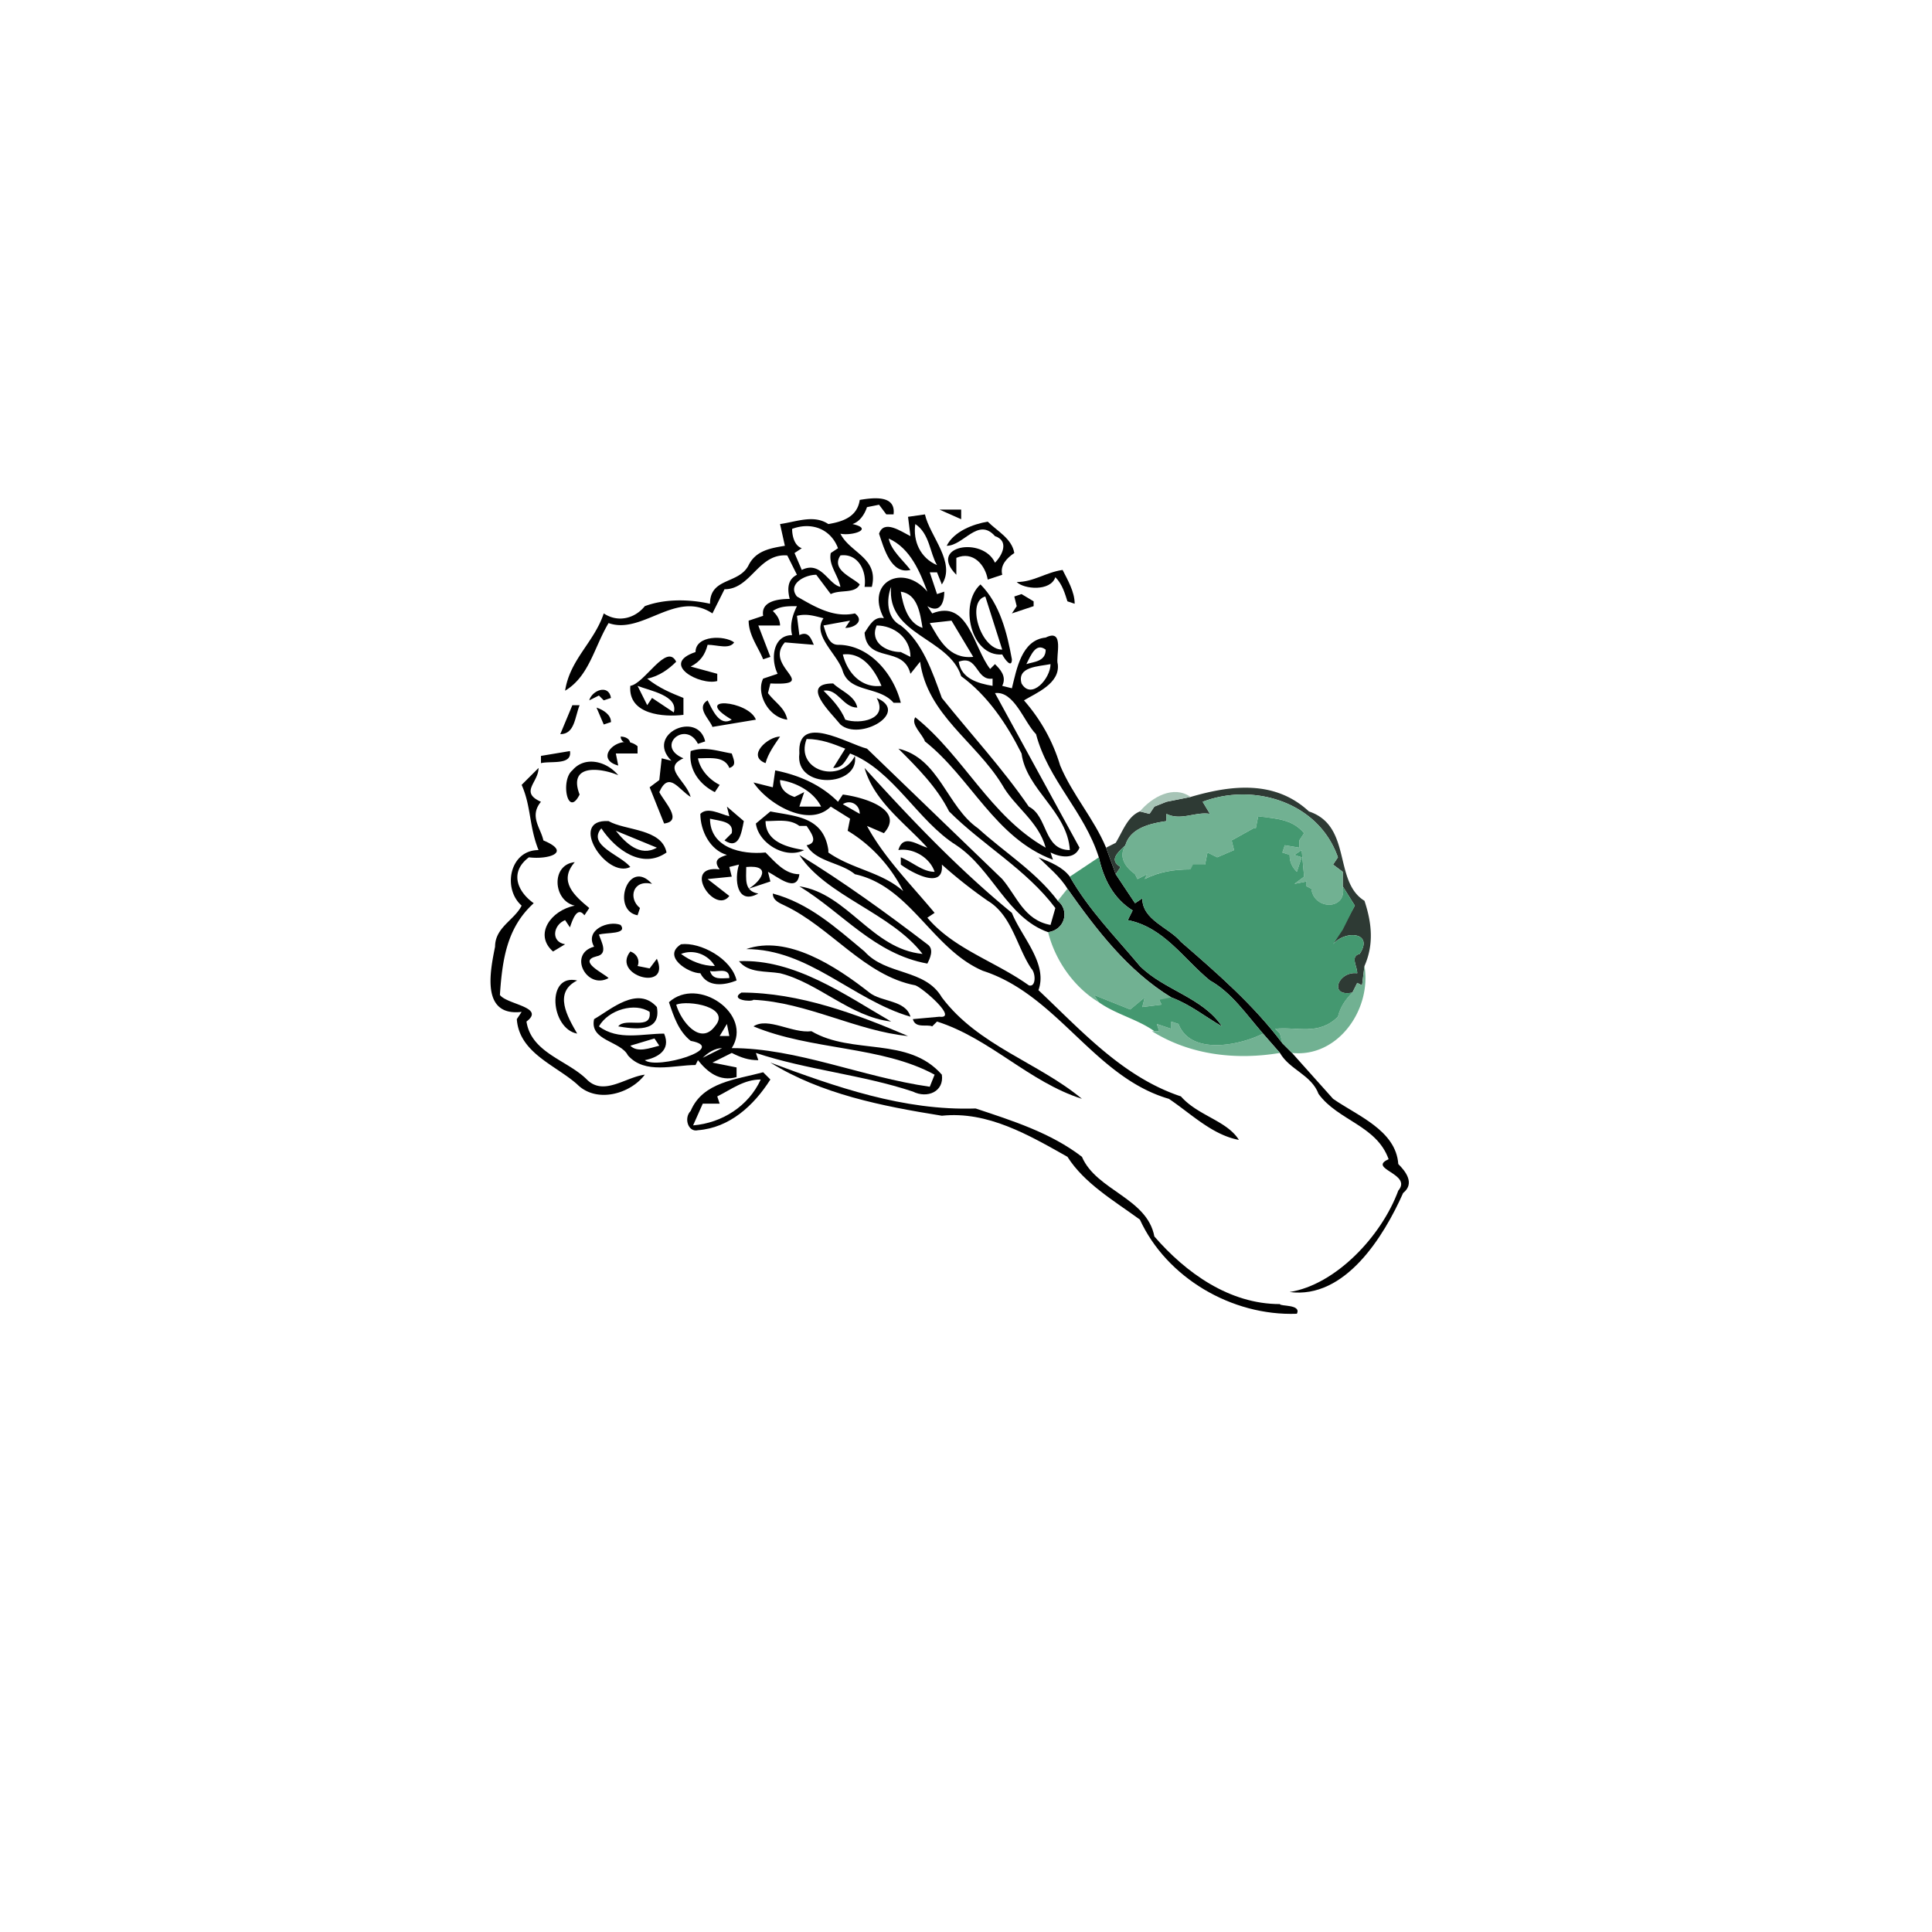 <svg width="1067" height="1067" viewBox="0 0 800 800" xmlns="http://www.w3.org/2000/svg"><g fill="#010101"><path d="M356 207c6-1 15-2 14 6h-3l-3-4-5 1c-1 3-3 6-6 7 9 2 0 5-5 4 4 8 16 10 13 22h-3c1-7-3-14-10-13-4 6 5 9 8 12-2 4-8 2-12 4l-6-8c-5 0-12 4-8 9 7 4 15 9 24 7 4 3 0 6-4 6l2-3a700 700 0 0 0-11 2c1 3 2 8 6 8 13 0 23 12 26 24h-3c-6-7-18-4-21-13-2-7-13-15-8-22-4-1-7-2-11-1l1 8c4-2 5 2 6 4l-12-1c-9 10 15 18-6 17l-1 4c3 4 7 6 8 11-8-1-13-11-10-17l6-2c-3-6-2-16 6-16-1-4 0-8 2-12-4 0-7 0-10 2 1 1 3 3 3 6h-9l5 13-3 1c-2-5-6-10-6-16l6-2c-1-6 6-7 11-7-1-4-1-8 3-10l-4-8c-12-1-15 14-26 14l-5 10c-15-10-29 9-43 4-6 10-8 22-18 28 2-13 12-20 16-32 6 4 13 2 17-3 8-3 18-3 27-1 0-11 12-8 16-16 3-6 9-7 15-8l-2-9c7-1 14-4 20 0 6-1 12-3 13-10m-28 12c0 3 1 7 4 8l-3 2 3 7c8-4 11 6 16 7-1-5-5-9-4-14l3-2c-3-8-11-11-19-8m21 52c2 8 8 14 16 13-3-7-8-14-16-13zM389 211h9v4l-9-4z"/><path d="M376 214l7-1c2 9 13 20 7 29l-2-5h-3l3 9 3-1c0 5-2 9-7 6l2 3c15-6 17 14 24 23l2-2c2 2 5 5 3 9l4 1c2-8 4-20 14-21 8-4 4 8 5 11 1 8-9 12-14 15 7 8 12 17 15 27 5 12 14 22 19 34l4 11 8 12 3-2c0 9 11 12 16 18 15 13 30 26 42 42l4 4 17 19c10 7 26 13 27 27 3 3 7 8 2 12-8 18-24 44-47 41 19-3 38-23 45-42 6-7-13-9-4-13-5-14-21-16-29-27-3-8-12-10-16-17l-7-8c-7-8-13-17-22-22-11-9-19-22-34-25l2-4c-8-5-12-13-14-22-6-19-21-32-26-51-5-5-9-18-17-17l35 64c-2 5-8 4-12 2l1 3c-24-9-34-34-53-49-1-3-6-7-4-10 20 16 31 41 54 54-3-11-13-17-18-26-11-18-31-29-34-51l-4 5c-3-12-18-4-19-17 2-3 4-7 8-6-8-15 8-23 18-11-3-8-7-18-16-22 1 5 6 9 9 13-8 2-11-9-13-15 2-6 9-1 13 1l-1-8m3 3c-1 7 2 14 9 17-3-5-3-13-9-17m-6 42c9 7 13 19 17 30 12 15 25 29 36 45 8 4 6 18 17 18-1-16-18-25-20-40-6-12-14-24-25-32-5-16-31-17-29-37-2 5-2 13 4 16m0-14c1 6 3 13 9 15-1-6-2-14-9-15m12 13c4 7 8 15 18 14l-9-15-9 1m-22 1c-3 7 4 11 10 11l4 2c0-8-7-13-14-13m62 16c3-1 8-1 8-6-4-3-6 2-8 6m-28-1c1 7 8 9 14 10v-3c-7 1-6-10-14-7m26 9c4 7 12-2 12-8-5 1-14 1-12 8z"/><path d="M392 226c3-6 11-9 17-10 4 4 10 7 11 13-3 2-6 5-5 9l-6 2c-1-6-6-12-13-9v7c-12-12 11-16 16-5 3-3 6-9 0-11-7-8-13 4-20 4zM421 241c7 0 12-4 19-5 2 4 5 9 5 14l-3-1c-1-3-2-7-5-10-2 6-13 5-16 2zM415 271c-13 1-18-21-9-29 8 8 11 20 13 31 0 4-3 0-4-2m0-2l-7-22c-8 2-2 22 7 22zM420 247l3-1 5 3v2l-9 3 2-3-1-4zM288 270c0-7 12-7 16-4-2 3-7 1-11 1-1 4-3 7-7 9l11 3v3c-7 2-24-7-9-12zM261 284c6-1 15-18 19-10-3 3-7 6-12 7 5 4 10 6 15 8v7c-8 1-23 0-22-12m3 0l4 8 2-3 9 6c2-7-10-9-15-11zM348 300c-4-5-17-17-3-17 3 3 9 5 10 10-6 0-8-8-14-7 3 3 7 7 9 12 6 2 18 0 13-9 14 6-7 18-15 11zM244 290c1-4 8-7 9-1l-3 1-2-2-4 2zM295 301c-1-3-7-8-2-11 2 4 5 11 10 8-17-10 7-8 10 0l-18 3zM237 292h3c-2 5-2 12-8 12l5-12zM247 293c3 1 6 3 6 6l-3 1-3-7zM278 315c-11-11 11-21 14-8l-3 1c-5-10-18 1-6 6-9 4 1 9 3 16-5-3-9-11-13-2 2 4 10 12 2 13l-6-15 4-3 1-9 4 1zM331 312c-1-17 20-4 28-2l56 54c6 7 9 17 20 19l2-7c-12-16-30-26-44-40-5-10-13-18-21-26 17 4 20 24 33 33 11 10 24 18 33 30 5 4 3 12-4 13-17-6-23-26-38-36-16-10-26-31-44-38-2 3-3 6-7 6l5-8c-5-2-10-4-16-4-5 13 14 19 20 7 2 13-25 14-23-1zM257 305c2 0 4 1 4 3-2 0-4-1-4-3zM317 316c-8-3 1-11 6-11-2 3-5 7-6 11z"/><path d="M256 317c-11-3 1-14 8-8v3h-9l1 5zM286 311c6-2 11 0 17 1 1 3 2 5-1 6-2-5-8-4-13-4 1 5 5 9 9 11l-2 3c-6-3-11-9-10-17zM224 313l12-2c1 6-8 4-12 5v-3zM237 319c5-6 14-4 19 2-7-3-21-5-16 8-5 10-8-6-3-10zM216 325l7-7c0 6-8 10 1 14-5 6 0 11 1 16 12 5 2 8-6 7-8 6-5 14 2 19-11 10-13 23-14 38 3 4 19 5 11 11 2 13 17 16 25 24 7 7 16-1 24-2-6 8-20 12-28 4-9-8-24-13-25-27l2-3c-17 2-13-17-11-27 0-8 8-11 11-17-8-7-5-23 7-23-4-10-3-18-7-27zM358 318c19 21 39 42 61 60 4 10 15 21 11 32 18 17 35 36 59 44 7 8 19 10 24 18-11-2-20-11-29-17-31-9-46-43-77-53-21-9-30-35-53-40-6-5-16-5-20-12 5-1 2-5 0-8h-3c-4-3-9-2-14-2 0 9 10 11 16 12-8 4-19-3-20-11l6-5c10 2 22 2 24 16v1c10 7 22 8 31 16-5-10-13-19-23-25l1-5-8-5c-9 9-26-1-32-10l8 2 1-7c10 2 19 6 26 13l2-3c8 1 26 6 17 16l-7-3c7 13 18 24 28 36l-3 2c11 13 28 18 42 28 3 1 3-5 1-7-6-9-8-22-18-28a200 200 0 0 1-19-15c1 11-13 3-17 0v-3c5 2 9 6 14 6-2-6-9-10-15-9 2-7 8-2 12-1-9-10-22-19-26-33m-35 5c0 4 3 6 6 7l4-2-2 6h9c-3-6-10-10-17-11m26 10l7 4c0-4-4-6-7-4z"/><path d="M301 334l7 6c-1 5-2 12-8 8l3-3c1-5-5-5-9-6 0 12 13 15 23 14 4 4 8 9 14 9-1 8-9 1-13-1l1 4-9 3c5-3 10-10-1-9 0 5-1 10 5 11-9 5-10-6-8-12l-4 1 1 4-10 1 9 7c-6 8-20-13-4-11-3-4 0-5 3-6-7-2-11-10-11-17 3-3 8 0 12 1l-1-4zM261 359c-10 5-26-20-9-19 7 4 22 3 24 13-10 7-21-1-27-10-6 7 8 11 12 16m-6-15c4 5 10 11 17 7l-17-7zM331 354c18 11 36 24 53 37 3 2 1 6 0 8-22-4-35-21-53-32 20 3 30 26 51 28-13-17-40-24-51-41zM430 355c5 2 10 4 13 8 8 14 19 25 29 37 10 10 26 13 34 25-7-4-13-9-21-12-18-11-31-28-43-45-3-5-8-9-12-13zM238 375c-9-2-10-17 0-18-7 8 0 14 6 19l-2 3c-3-4-5 2-6 5l-2-3c-5 2-6 9 0 10l-5 3c-8-7-1-17 9-19zM264 379c-11-2-4-24 6-13-8-2-10 6-5 10l-1 3zM320 370c15 4 26 14 38 24 9 10 25 7 32 19 15 20 40 27 58 42-22-7-38-25-60-32l-2 2c-2-1-7 1-8-3l11-1c8 1-7-12-10-13-21-4-35-24-54-33-2-1-5-2-5-5zM246 392c-4-7 6-11 11-9 3 4-6 3-9 4 1 3 4 8-1 9-8 2 3 7 5 9-9 5-17-10-6-13zM282 391c8-1 21 6 23 15-5 2-12 3-15-3-5 0-16-7-8-12m0 4c4 3 9 5 14 5-3-5-9-7-14-5m12 7c1 4 5 3 8 3 0-5-6-2-8-3z"/><path d="M309 393c17-6 37 7 51 18 5 4 15 3 17 10-24-7-42-28-68-28zM261 394c3 1 4 4 3 6l5 1 3-4c6 14-19 7-11-3z"/><path d="M306 398c23-1 44 14 63 25-17-2-30-16-46-20-6-1-13 0-17-5zM239 428c-11-2-13-25 0-22-10 5-4 15 0 22zM307 411c24 0 48 9 69 18-21-2-42-14-64-15-1 1-10 0-5-3z"/><path d="M246 422c7-4 18-14 26-5 2 11-10 9-16 8 3-4 14 2 13-6-6-4-17-1-21 6 8 6 18 3 27 3 3 7-3 10-8 11 5 4 35-5 19-8-5-4-7-10-9-16 12-11 35 5 26 19 27 0 54 12 82 16l2-5c-22-12-51-10-75-20 6-4 16 3 24 2 17 10 40 2 54 18 1 7-6 10-12 7-21-7-44-9-65-16l1 3c-4 0-7-1-11-3l-8 4 10 2v4c-7 2-12-2-16-7l-1 2c-9 0-21 4-28-4-3-6-16-6-14-15m34-6c2 7 10 17 16 9 7-8-11-11-16-9m21 8l-3 5h4l-1-5m-40 9c3 3 8 1 12 0l-2-3-10 3m30 5l8-4c-3 0-6 2-8 4z"/><path d="M319 440c27 10 55 20 85 19 15 5 31 10 44 20 6 14 27 17 30 33 13 15 31 28 52 28 0 1 9 0 7 4-27 1-54-15-65-39-11-8-23-15-30-26-16-9-33-19-52-17-25-4-50-9-71-22zM286 460c5-12 19-13 30-16l3 3c-7 11-17 20-30 21-4 1-6-5-3-8m11-6l1 3h-7l-4 9c12-1 23-8 28-19-7 0-12 4-18 7z"/></g><path fill="#2e3a34" d="M493 330c17-5 35-7 49 6 18 6 10 29 23 37 3 9 4 18 0 27l-1 8-2-1-2 4c-10 2-6-9 2-8 0-3-3-7 1-8 6-9-6-10-11-4a739 739 0 0 0 9-16l-5-8v-6l-4-3 2-3c-8-23-35-31-56-23l3 5c-6-1-12 3-18 0v3c-7 1-15 3-17 10-3 3-7 6-2 9l-2 3-4-11 4-2c3-5 5-11 10-13l4 1 2-3 5-2 10-2z"/><path fill="#a7c4b6" d="M472 336c5-6 14-11 21-6l-10 2-5 2-2 3-4-1z"/><g fill="#71b192"><path d="M498 332c21-8 48 0 56 23l-2 3 4 3v6c2 10-12 10-13 1l-2-1v-2l-5 1 4-3-1-11-3 2 3 1-2 6c-2-2-3-4-3-7l-3-1 1-3 6 1v-3l2-3c-5-6-12-6-19-7l-1 5h-1l-9 5 1 4-7 3-4-2-1 5a900 900 0 0 0-6 2c-7 0-13 1-19 4l1-2-4 2-1-2c-4-3-7-7-4-12 2-7 10-9 17-10v-3c6 3 12-1 18 0l-3-5zM442 368c12 17 25 34 43 45l1 2-6-1 1 2-8 1 1-4-6 5-15-6 2 3c-10-6-18-17-21-29 7-1 9-9 4-13l4-5zM564 408l1-8c3 18-11 38-30 36l-4-4-1-4-2-2c9-1 18 3 26-5 1-4 3-7 6-10l2-4 2 1zM485 423l3 1c5 13 25 9 35 4l7 8c-18 3-37 1-53-9h3l-1-3 6 2v-3z"/></g><g fill="#449870"><path d="M521 338c7 1 14 1 19 7l-2 3v3l-6-1-1 3 3 1c0 3 1 5 3 7l2-6-3-1 3-2 1 11-4 3 5-1v2l2 1c1 9 15 9 13-1l5 8-5 10-4 6c5-6 17-5 11 4-4 1-1 5-1 8-8-1-12 10-2 8-3 3-5 6-6 10-8 8-17 4-26 5l2 2 1 4c-12-16-27-29-42-42-5-6-16-9-16-18l-3 2-8-12 2-3c-5-3-1-6 2-9-3 5 0 9 4 12l1 2 4-2-1 2c6-3 12-4 19-4l1-2h5l1-5 4 2 7-3-1-4 9-5h1l1-5z"/><path d="M443 363l12-8c2 9 6 17 14 22l-2 4c15 3 23 16 34 25 9 5 15 14 22 22-10 5-30 9-35-4l-3-1v3l-6-2 1 3h-2c-7-5-16-7-23-12l-2-3 15 6 6-5-1 4 8-1-1-2a746 746 0 0 0 5-1c8 3 14 8 21 12-8-12-24-15-34-25-10-12-21-23-29-37z"/></g></svg>